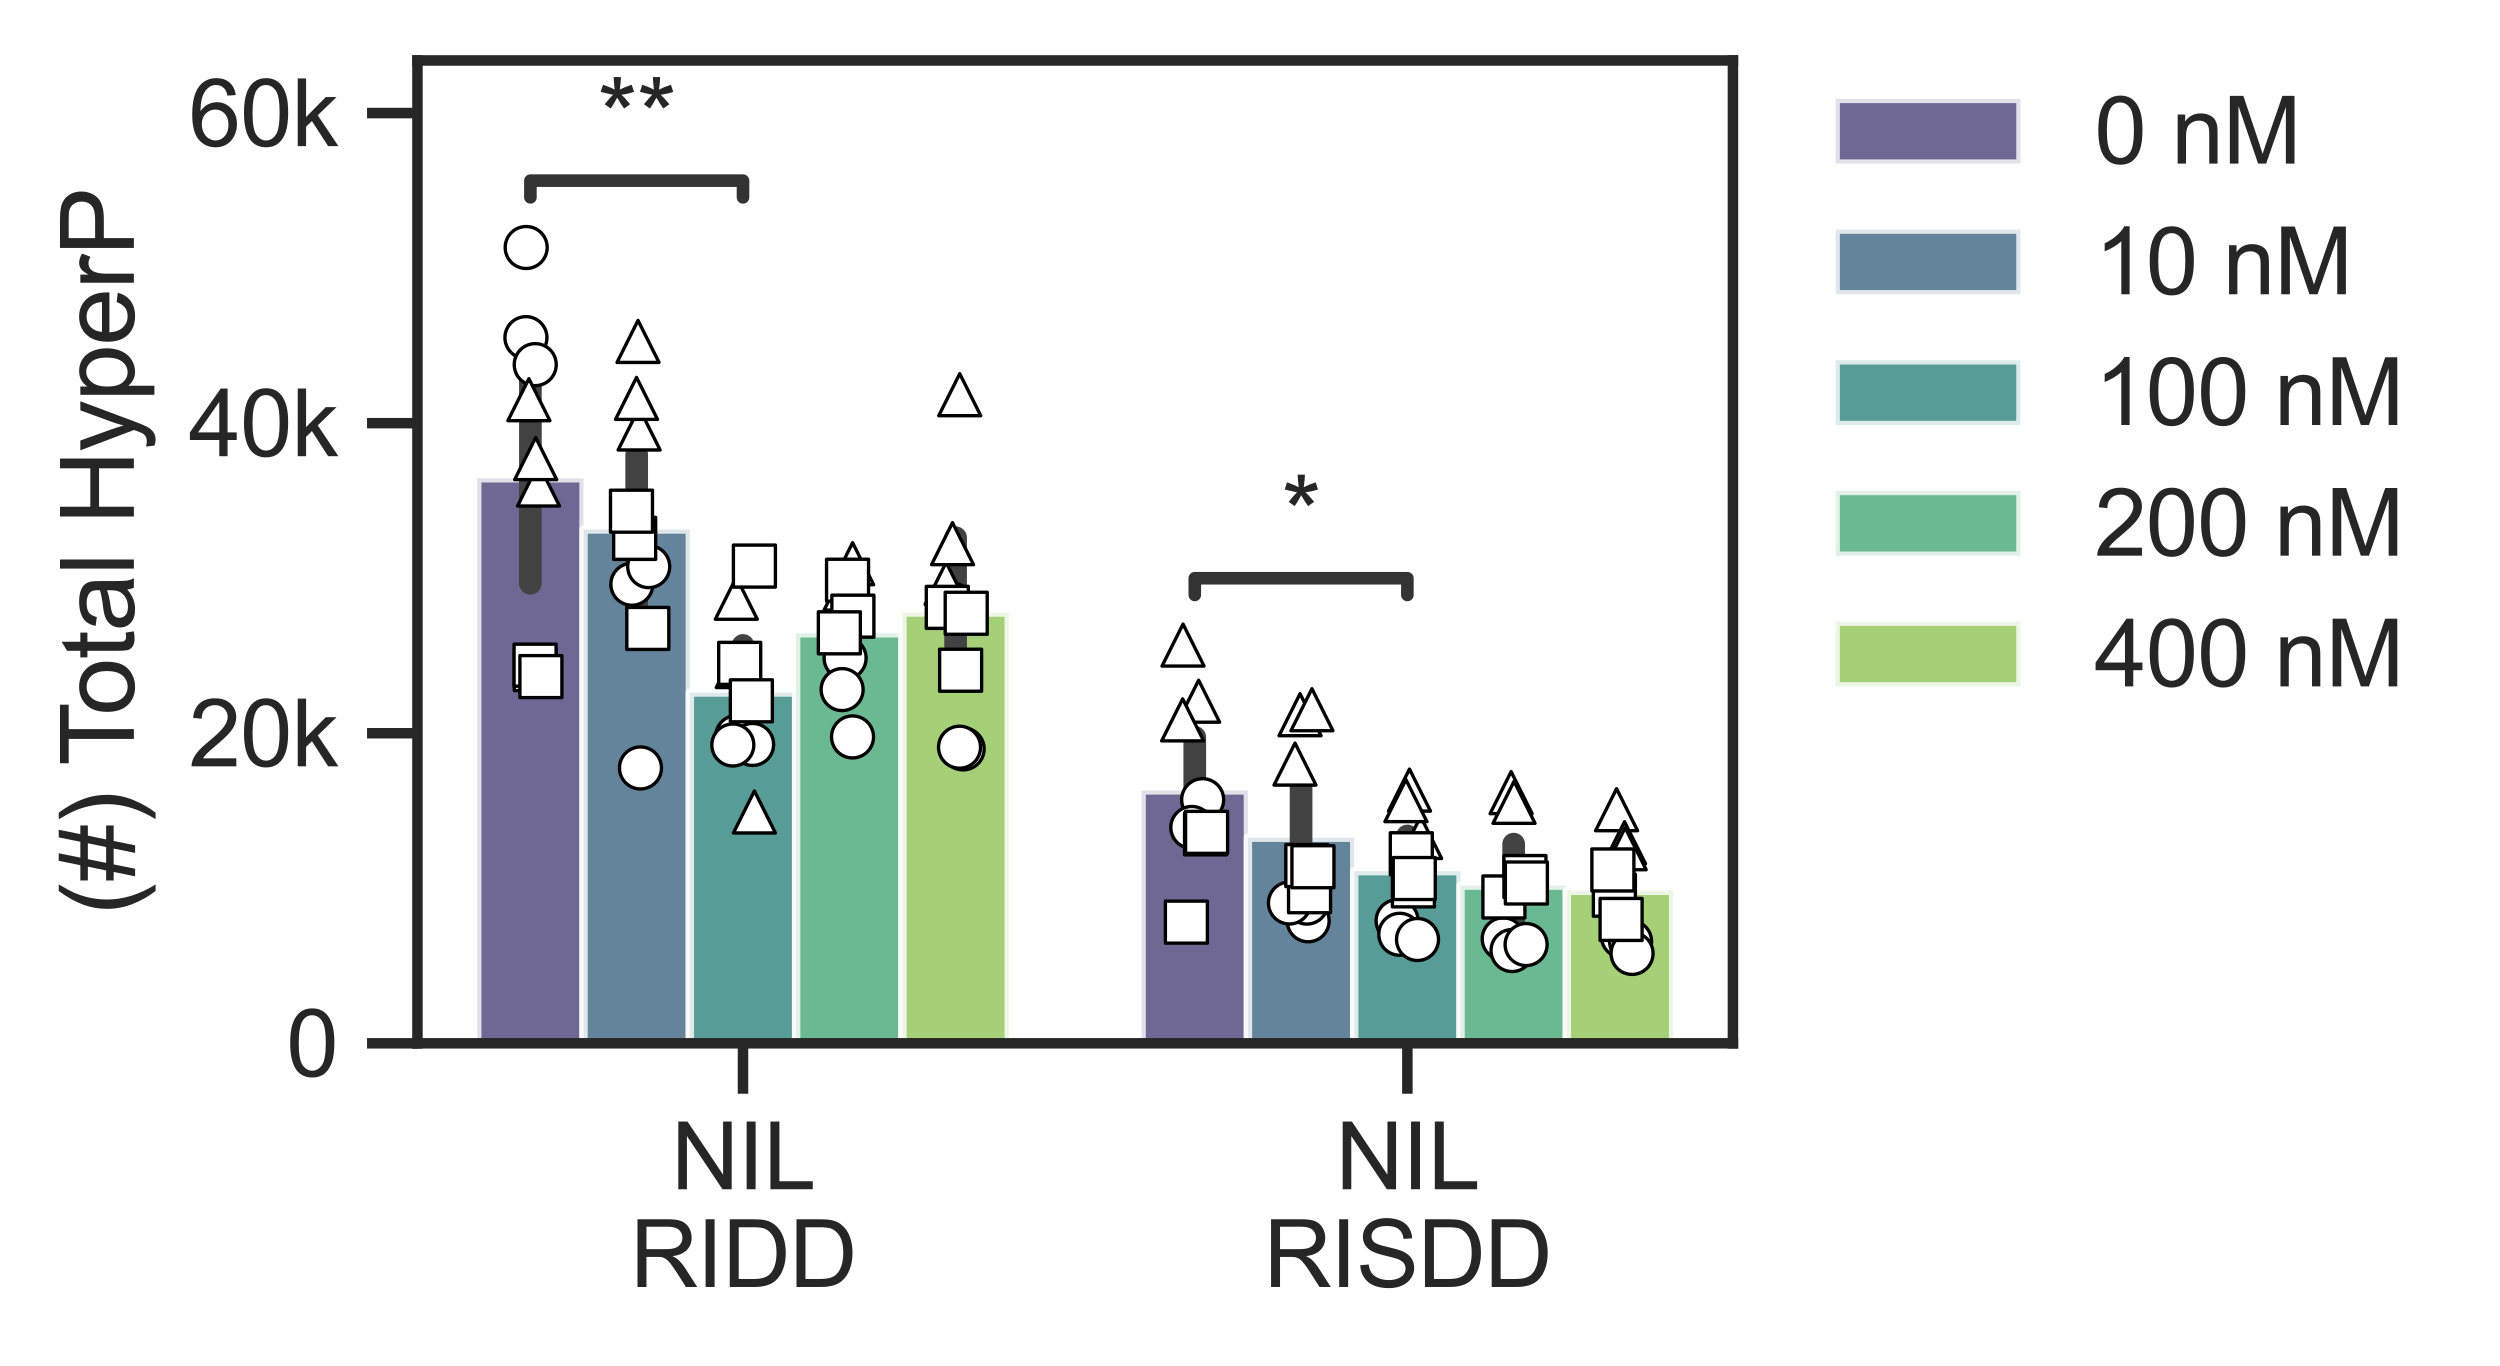 <?xml version="1.0" encoding="utf-8" standalone="no"?>
<!DOCTYPE svg PUBLIC "-//W3C//DTD SVG 1.1//EN"
  "http://www.w3.org/Graphics/SVG/1.1/DTD/svg11.dtd">
<svg xmlns:xlink="http://www.w3.org/1999/xlink" width="297.612pt" height="162.594pt" viewBox="0 0 297.612 162.594" xmlns="http://www.w3.org/2000/svg" version="1.1">
 <defs>
  <style type="text/css">*{stroke-linejoin: round; stroke-linecap: butt}</style>
 </defs>
 <g id="figure_1">
  <g id="patch_1">
   <path d="M 0 162.594 
L 297.612 162.594 
L 297.612 0 
L 0 0 
z
" style="fill: #ffffff"/>
  </g>
  <g id="axes_1">
   <g id="patch_2">
    <path d="M 49.695 124.2 
L 206.295 124.2 
L 206.295 7.2 
L 49.695 7.2 
z
" style="fill: #ffffff"/>
   </g>
   <g id="matplotlib.axis_1">
    <g id="xtick_1">
     <g id="line2d_1">
      <defs>
       <path id="m64d081c88f" d="M 0 0 
L 0 6 
" style="stroke: #262626; stroke-width: 1.25"/>
      </defs>
      <g>
       <use xlink:href="#m64d081c88f" x="88.45" y="124.2" style="fill: #262626; stroke: #262626; stroke-width: 1.25"/>
      </g>
     </g>
     <g id="text_1">
      <!-- NIL -->
      <g style="fill: #262626" transform="translate(79.891 141.574) scale(0.11 -0.11)">
       <defs>
        <path id="ArialMT-4e" d="M 488 0 
L 488 4581 
L 1109 4581 
L 3516 984 
L 3516 4581 
L 4097 4581 
L 4097 0 
L 3475 0 
L 1069 3600 
L 1069 0 
L 488 0 
z
" transform="scale(0.016)"/>
        <path id="ArialMT-49" d="M 597 0 
L 597 4581 
L 1203 4581 
L 1203 0 
L 597 0 
z
" transform="scale(0.016)"/>
        <path id="ArialMT-4c" d="M 469 0 
L 469 4581 
L 1075 4581 
L 1075 541 
L 3331 541 
L 3331 0 
L 469 0 
z
" transform="scale(0.016)"/>
       </defs>
       <use xlink:href="#ArialMT-4e"/>
       <use xlink:href="#ArialMT-49" transform="translate(72.217 0)"/>
       <use xlink:href="#ArialMT-4c" transform="translate(100 0)"/>
      </g>
      <!-- RIDD -->
      <g style="fill: #262626" transform="translate(75.006 153.208) scale(0.11 -0.11)">
       <defs>
        <path id="ArialMT-52" d="M 503 0 
L 503 4581 
L 2534 4581 
Q 3147 4581 3465 4457 
Q 3784 4334 3975 4021 
Q 4166 3709 4166 3331 
Q 4166 2844 3850 2509 
Q 3534 2175 2875 2084 
Q 3116 1969 3241 1856 
Q 3506 1613 3744 1247 
L 4541 0 
L 3778 0 
L 3172 953 
Q 2906 1366 2734 1584 
Q 2563 1803 2427 1890 
Q 2291 1978 2150 2013 
Q 2047 2034 1813 2034 
L 1109 2034 
L 1109 0 
L 503 0 
z
M 1109 2559 
L 2413 2559 
Q 2828 2559 3062 2645 
Q 3297 2731 3419 2920 
Q 3541 3109 3541 3331 
Q 3541 3656 3305 3865 
Q 3069 4075 2559 4075 
L 1109 4075 
L 1109 2559 
z
" transform="scale(0.016)"/>
        <path id="ArialMT-44" d="M 494 0 
L 494 4581 
L 2072 4581 
Q 2606 4581 2888 4516 
Q 3281 4425 3559 4188 
Q 3922 3881 4101 3404 
Q 4281 2928 4281 2316 
Q 4281 1794 4159 1391 
Q 4038 988 3847 723 
Q 3656 459 3429 307 
Q 3203 156 2883 78 
Q 2563 0 2147 0 
L 494 0 
z
M 1100 541 
L 2078 541 
Q 2531 541 2789 625 
Q 3047 709 3200 863 
Q 3416 1078 3536 1442 
Q 3656 1806 3656 2325 
Q 3656 3044 3420 3430 
Q 3184 3816 2847 3947 
Q 2603 4041 2063 4041 
L 1100 4041 
L 1100 541 
z
" transform="scale(0.016)"/>
       </defs>
       <use xlink:href="#ArialMT-52"/>
       <use xlink:href="#ArialMT-49" transform="translate(72.217 0)"/>
       <use xlink:href="#ArialMT-44" transform="translate(100 0)"/>
       <use xlink:href="#ArialMT-44" transform="translate(172.217 0)"/>
      </g>
     </g>
    </g>
    <g id="xtick_2">
     <g id="line2d_2">
      <g>
       <use xlink:href="#m64d081c88f" x="167.541" y="124.2" style="fill: #262626; stroke: #262626; stroke-width: 1.25"/>
      </g>
     </g>
     <g id="text_2">
      <!-- NIL -->
      <g style="fill: #262626" transform="translate(158.982 141.574) scale(0.11 -0.11)">
       <use xlink:href="#ArialMT-4e"/>
       <use xlink:href="#ArialMT-49" transform="translate(72.217 0)"/>
       <use xlink:href="#ArialMT-4c" transform="translate(100 0)"/>
      </g>
      <!-- RISDD -->
      <g style="fill: #262626" transform="translate(150.428 153.208) scale(0.11 -0.11)">
       <defs>
        <path id="ArialMT-53" d="M 288 1472 
L 859 1522 
Q 900 1178 1048 958 
Q 1197 738 1509 602 
Q 1822 466 2213 466 
Q 2559 466 2825 569 
Q 3091 672 3220 851 
Q 3350 1031 3350 1244 
Q 3350 1459 3225 1620 
Q 3100 1781 2813 1891 
Q 2628 1963 1997 2114 
Q 1366 2266 1113 2400 
Q 784 2572 623 2826 
Q 463 3081 463 3397 
Q 463 3744 659 4045 
Q 856 4347 1234 4503 
Q 1613 4659 2075 4659 
Q 2584 4659 2973 4495 
Q 3363 4331 3572 4012 
Q 3781 3694 3797 3291 
L 3216 3247 
Q 3169 3681 2898 3903 
Q 2628 4125 2100 4125 
Q 1550 4125 1298 3923 
Q 1047 3722 1047 3438 
Q 1047 3191 1225 3031 
Q 1400 2872 2139 2705 
Q 2878 2538 3153 2413 
Q 3553 2228 3743 1945 
Q 3934 1663 3934 1294 
Q 3934 928 3725 604 
Q 3516 281 3123 101 
Q 2731 -78 2241 -78 
Q 1619 -78 1198 103 
Q 778 284 539 648 
Q 300 1013 288 1472 
z
" transform="scale(0.016)"/>
       </defs>
       <use xlink:href="#ArialMT-52"/>
       <use xlink:href="#ArialMT-49" transform="translate(72.217 0)"/>
       <use xlink:href="#ArialMT-53" transform="translate(100 0)"/>
       <use xlink:href="#ArialMT-44" transform="translate(166.699 0)"/>
       <use xlink:href="#ArialMT-44" transform="translate(238.916 0)"/>
      </g>
     </g>
    </g>
   </g>
   <g id="matplotlib.axis_2">
    <g id="ytick_1">
     <g id="line2d_3">
      <defs>
       <path id="mb540100b46" d="M 0 0 
L -6 0 
" style="stroke: #262626; stroke-width: 1.25"/>
      </defs>
      <g>
       <use xlink:href="#mb540100b46" x="49.695" y="124.2" style="fill: #262626; stroke: #262626; stroke-width: 1.25"/>
      </g>
     </g>
     <g id="text_3">
      <!-- 0 -->
      <g style="fill: #262626" transform="translate(34.078 128.137) scale(0.11 -0.11)">
       <defs>
        <path id="ArialMT-30" d="M 266 2259 
Q 266 3072 433 3567 
Q 600 4063 929 4331 
Q 1259 4600 1759 4600 
Q 2128 4600 2406 4451 
Q 2684 4303 2865 4023 
Q 3047 3744 3150 3342 
Q 3253 2941 3253 2259 
Q 3253 1453 3087 958 
Q 2922 463 2592 192 
Q 2263 -78 1759 -78 
Q 1097 -78 719 397 
Q 266 969 266 2259 
z
M 844 2259 
Q 844 1131 1108 757 
Q 1372 384 1759 384 
Q 2147 384 2411 759 
Q 2675 1134 2675 2259 
Q 2675 3391 2411 3762 
Q 2147 4134 1753 4134 
Q 1366 4134 1134 3806 
Q 844 3388 844 2259 
z
" transform="scale(0.016)"/>
       </defs>
       <use xlink:href="#ArialMT-30"/>
      </g>
     </g>
    </g>
    <g id="ytick_2">
     <g id="line2d_4">
      <g>
       <use xlink:href="#mb540100b46" x="49.695" y="87.287" style="fill: #262626; stroke: #262626; stroke-width: 1.25"/>
      </g>
     </g>
     <g id="text_4">
      <!-- 20k -->
      <g style="fill: #262626" transform="translate(22.461 91.224) scale(0.11 -0.11)">
       <defs>
        <path id="ArialMT-32" d="M 3222 541 
L 3222 0 
L 194 0 
Q 188 203 259 391 
Q 375 700 629 1000 
Q 884 1300 1366 1694 
Q 2113 2306 2375 2664 
Q 2638 3022 2638 3341 
Q 2638 3675 2398 3904 
Q 2159 4134 1775 4134 
Q 1369 4134 1125 3890 
Q 881 3647 878 3216 
L 300 3275 
Q 359 3922 746 4261 
Q 1134 4600 1788 4600 
Q 2447 4600 2831 4234 
Q 3216 3869 3216 3328 
Q 3216 3053 3103 2787 
Q 2991 2522 2730 2228 
Q 2469 1934 1863 1422 
Q 1356 997 1212 845 
Q 1069 694 975 541 
L 3222 541 
z
" transform="scale(0.016)"/>
        <path id="ArialMT-6b" d="M 425 0 
L 425 4581 
L 988 4581 
L 988 1969 
L 2319 3319 
L 3047 3319 
L 1778 2088 
L 3175 0 
L 2481 0 
L 1384 1697 
L 988 1316 
L 988 0 
L 425 0 
z
" transform="scale(0.016)"/>
       </defs>
       <use xlink:href="#ArialMT-32"/>
       <use xlink:href="#ArialMT-30" transform="translate(55.615 0)"/>
       <use xlink:href="#ArialMT-6b" transform="translate(111.23 0)"/>
      </g>
     </g>
    </g>
    <g id="ytick_3">
     <g id="line2d_5">
      <g>
       <use xlink:href="#mb540100b46" x="49.695" y="50.375" style="fill: #262626; stroke: #262626; stroke-width: 1.25"/>
      </g>
     </g>
     <g id="text_5">
      <!-- 40k -->
      <g style="fill: #262626" transform="translate(22.461 54.312) scale(0.11 -0.11)">
       <defs>
        <path id="ArialMT-34" d="M 2069 0 
L 2069 1097 
L 81 1097 
L 81 1613 
L 2172 4581 
L 2631 4581 
L 2631 1613 
L 3250 1613 
L 3250 1097 
L 2631 1097 
L 2631 0 
L 2069 0 
z
M 2069 1613 
L 2069 3678 
L 634 1613 
L 2069 1613 
z
" transform="scale(0.016)"/>
       </defs>
       <use xlink:href="#ArialMT-34"/>
       <use xlink:href="#ArialMT-30" transform="translate(55.615 0)"/>
       <use xlink:href="#ArialMT-6b" transform="translate(111.23 0)"/>
      </g>
     </g>
    </g>
    <g id="ytick_4">
     <g id="line2d_6">
      <g>
       <use xlink:href="#mb540100b46" x="49.695" y="13.462" style="fill: #262626; stroke: #262626; stroke-width: 1.25"/>
      </g>
     </g>
     <g id="text_6">
      <!-- 60k -->
      <g style="fill: #262626" transform="translate(22.461 17.399) scale(0.11 -0.11)">
       <defs>
        <path id="ArialMT-36" d="M 3184 3459 
L 2625 3416 
Q 2550 3747 2413 3897 
Q 2184 4138 1850 4138 
Q 1581 4138 1378 3988 
Q 1113 3794 959 3422 
Q 806 3050 800 2363 
Q 1003 2672 1297 2822 
Q 1591 2972 1913 2972 
Q 2475 2972 2870 2558 
Q 3266 2144 3266 1488 
Q 3266 1056 3080 686 
Q 2894 316 2569 119 
Q 2244 -78 1831 -78 
Q 1128 -78 684 439 
Q 241 956 241 2144 
Q 241 3472 731 4075 
Q 1159 4600 1884 4600 
Q 2425 4600 2770 4297 
Q 3116 3994 3184 3459 
z
M 888 1484 
Q 888 1194 1011 928 
Q 1134 663 1356 523 
Q 1578 384 1822 384 
Q 2178 384 2434 671 
Q 2691 959 2691 1453 
Q 2691 1928 2437 2201 
Q 2184 2475 1800 2475 
Q 1419 2475 1153 2201 
Q 888 1928 888 1484 
z
" transform="scale(0.016)"/>
       </defs>
       <use xlink:href="#ArialMT-36"/>
       <use xlink:href="#ArialMT-30" transform="translate(55.615 0)"/>
       <use xlink:href="#ArialMT-6b" transform="translate(111.23 0)"/>
      </g>
     </g>
    </g>
    <g id="text_7">
     <!-- (#) Total HyperP -->
     <g style="fill: #262626" transform="translate(15.936 108.938) rotate(-90) scale(0.12 -0.12)">
      <defs>
       <path id="ArialMT-28" d="M 1497 -1347 
Q 1031 -759 709 28 
Q 388 816 388 1659 
Q 388 2403 628 3084 
Q 909 3875 1497 4659 
L 1900 4659 
Q 1522 4009 1400 3731 
Q 1209 3300 1100 2831 
Q 966 2247 966 1656 
Q 966 153 1900 -1347 
L 1497 -1347 
z
" transform="scale(0.016)"/>
       <path id="ArialMT-23" d="M 322 -78 
L 594 1253 
L 66 1253 
L 66 1719 
L 688 1719 
L 919 2853 
L 66 2853 
L 66 3319 
L 1013 3319 
L 1284 4659 
L 1753 4659 
L 1481 3319 
L 2466 3319 
L 2738 4659 
L 3209 4659 
L 2938 3319 
L 3478 3319 
L 3478 2853 
L 2844 2853 
L 2609 1719 
L 3478 1719 
L 3478 1253 
L 2516 1253 
L 2244 -78 
L 1775 -78 
L 2044 1253 
L 1063 1253 
L 791 -78 
L 322 -78 
z
M 1156 1719 
L 2138 1719 
L 2372 2853 
L 1388 2853 
L 1156 1719 
z
" transform="scale(0.016)"/>
       <path id="ArialMT-29" d="M 791 -1347 
L 388 -1347 
Q 1322 153 1322 1656 
Q 1322 2244 1188 2822 
Q 1081 3291 891 3722 
Q 769 4003 388 4659 
L 791 4659 
Q 1378 3875 1659 3084 
Q 1900 2403 1900 1659 
Q 1900 816 1576 28 
Q 1253 -759 791 -1347 
z
" transform="scale(0.016)"/>
       <path id="ArialMT-20" transform="scale(0.016)"/>
       <path id="ArialMT-54" d="M 1659 0 
L 1659 4041 
L 150 4041 
L 150 4581 
L 3781 4581 
L 3781 4041 
L 2266 4041 
L 2266 0 
L 1659 0 
z
" transform="scale(0.016)"/>
       <path id="ArialMT-6f" d="M 213 1659 
Q 213 2581 725 3025 
Q 1153 3394 1769 3394 
Q 2453 3394 2887 2945 
Q 3322 2497 3322 1706 
Q 3322 1066 3130 698 
Q 2938 331 2570 128 
Q 2203 -75 1769 -75 
Q 1072 -75 642 372 
Q 213 819 213 1659 
z
M 791 1659 
Q 791 1022 1069 705 
Q 1347 388 1769 388 
Q 2188 388 2466 706 
Q 2744 1025 2744 1678 
Q 2744 2294 2464 2611 
Q 2184 2928 1769 2928 
Q 1347 2928 1069 2612 
Q 791 2297 791 1659 
z
" transform="scale(0.016)"/>
       <path id="ArialMT-74" d="M 1650 503 
L 1731 6 
Q 1494 -44 1306 -44 
Q 1000 -44 831 53 
Q 663 150 594 308 
Q 525 466 525 972 
L 525 2881 
L 113 2881 
L 113 3319 
L 525 3319 
L 525 4141 
L 1084 4478 
L 1084 3319 
L 1650 3319 
L 1650 2881 
L 1084 2881 
L 1084 941 
Q 1084 700 1114 631 
Q 1144 563 1211 522 
Q 1278 481 1403 481 
Q 1497 481 1650 503 
z
" transform="scale(0.016)"/>
       <path id="ArialMT-61" d="M 2588 409 
Q 2275 144 1986 34 
Q 1697 -75 1366 -75 
Q 819 -75 525 192 
Q 231 459 231 875 
Q 231 1119 342 1320 
Q 453 1522 633 1644 
Q 813 1766 1038 1828 
Q 1203 1872 1538 1913 
Q 2219 1994 2541 2106 
Q 2544 2222 2544 2253 
Q 2544 2597 2384 2738 
Q 2169 2928 1744 2928 
Q 1347 2928 1158 2789 
Q 969 2650 878 2297 
L 328 2372 
Q 403 2725 575 2942 
Q 747 3159 1072 3276 
Q 1397 3394 1825 3394 
Q 2250 3394 2515 3294 
Q 2781 3194 2906 3042 
Q 3031 2891 3081 2659 
Q 3109 2516 3109 2141 
L 3109 1391 
Q 3109 606 3145 398 
Q 3181 191 3288 0 
L 2700 0 
Q 2613 175 2588 409 
z
M 2541 1666 
Q 2234 1541 1622 1453 
Q 1275 1403 1131 1340 
Q 988 1278 909 1158 
Q 831 1038 831 891 
Q 831 666 1001 516 
Q 1172 366 1500 366 
Q 1825 366 2078 508 
Q 2331 650 2450 897 
Q 2541 1088 2541 1459 
L 2541 1666 
z
" transform="scale(0.016)"/>
       <path id="ArialMT-6c" d="M 409 0 
L 409 4581 
L 972 4581 
L 972 0 
L 409 0 
z
" transform="scale(0.016)"/>
       <path id="ArialMT-48" d="M 513 0 
L 513 4581 
L 1119 4581 
L 1119 2700 
L 3500 2700 
L 3500 4581 
L 4106 4581 
L 4106 0 
L 3500 0 
L 3500 2159 
L 1119 2159 
L 1119 0 
L 513 0 
z
" transform="scale(0.016)"/>
       <path id="ArialMT-79" d="M 397 -1278 
L 334 -750 
Q 519 -800 656 -800 
Q 844 -800 956 -737 
Q 1069 -675 1141 -563 
Q 1194 -478 1313 -144 
Q 1328 -97 1363 -6 
L 103 3319 
L 709 3319 
L 1400 1397 
Q 1534 1031 1641 628 
Q 1738 1016 1872 1384 
L 2581 3319 
L 3144 3319 
L 1881 -56 
Q 1678 -603 1566 -809 
Q 1416 -1088 1222 -1217 
Q 1028 -1347 759 -1347 
Q 597 -1347 397 -1278 
z
" transform="scale(0.016)"/>
       <path id="ArialMT-70" d="M 422 -1272 
L 422 3319 
L 934 3319 
L 934 2888 
Q 1116 3141 1344 3267 
Q 1572 3394 1897 3394 
Q 2322 3394 2647 3175 
Q 2972 2956 3137 2557 
Q 3303 2159 3303 1684 
Q 3303 1175 3120 767 
Q 2938 359 2589 142 
Q 2241 -75 1856 -75 
Q 1575 -75 1351 44 
Q 1128 163 984 344 
L 984 -1272 
L 422 -1272 
z
M 931 1641 
Q 931 1000 1190 694 
Q 1450 388 1819 388 
Q 2194 388 2461 705 
Q 2728 1022 2728 1688 
Q 2728 2322 2467 2637 
Q 2206 2953 1844 2953 
Q 1484 2953 1207 2617 
Q 931 2281 931 1641 
z
" transform="scale(0.016)"/>
       <path id="ArialMT-65" d="M 2694 1069 
L 3275 997 
Q 3138 488 2766 206 
Q 2394 -75 1816 -75 
Q 1088 -75 661 373 
Q 234 822 234 1631 
Q 234 2469 665 2931 
Q 1097 3394 1784 3394 
Q 2450 3394 2872 2941 
Q 3294 2488 3294 1666 
Q 3294 1616 3291 1516 
L 816 1516 
Q 847 969 1125 678 
Q 1403 388 1819 388 
Q 2128 388 2347 550 
Q 2566 713 2694 1069 
z
M 847 1978 
L 2700 1978 
Q 2663 2397 2488 2606 
Q 2219 2931 1791 2931 
Q 1403 2931 1139 2672 
Q 875 2413 847 1978 
z
" transform="scale(0.016)"/>
       <path id="ArialMT-72" d="M 416 0 
L 416 3319 
L 922 3319 
L 922 2816 
Q 1116 3169 1280 3281 
Q 1444 3394 1641 3394 
Q 1925 3394 2219 3213 
L 2025 2691 
Q 1819 2813 1613 2813 
Q 1428 2813 1281 2702 
Q 1134 2591 1072 2394 
Q 978 2094 978 1738 
L 978 0 
L 416 0 
z
" transform="scale(0.016)"/>
       <path id="ArialMT-50" d="M 494 0 
L 494 4581 
L 2222 4581 
Q 2678 4581 2919 4538 
Q 3256 4481 3484 4323 
Q 3713 4166 3852 3881 
Q 3991 3597 3991 3256 
Q 3991 2672 3619 2267 
Q 3247 1863 2275 1863 
L 1100 1863 
L 1100 0 
L 494 0 
z
M 1100 2403 
L 2284 2403 
Q 2872 2403 3119 2622 
Q 3366 2841 3366 3238 
Q 3366 3525 3220 3729 
Q 3075 3934 2838 4000 
Q 2684 4041 2272 4041 
L 1100 4041 
L 1100 2403 
z
" transform="scale(0.016)"/>
      </defs>
      <use xlink:href="#ArialMT-28"/>
      <use xlink:href="#ArialMT-23" transform="translate(33.301 0)"/>
      <use xlink:href="#ArialMT-29" transform="translate(88.916 0)"/>
      <use xlink:href="#ArialMT-20" transform="translate(122.217 0)"/>
      <use xlink:href="#ArialMT-54" transform="translate(148.25 0)"/>
      <use xlink:href="#ArialMT-6f" transform="translate(198.209 0)"/>
      <use xlink:href="#ArialMT-74" transform="translate(253.824 0)"/>
      <use xlink:href="#ArialMT-61" transform="translate(281.607 0)"/>
      <use xlink:href="#ArialMT-6c" transform="translate(337.223 0)"/>
      <use xlink:href="#ArialMT-20" transform="translate(359.439 0)"/>
      <use xlink:href="#ArialMT-48" transform="translate(387.223 0)"/>
      <use xlink:href="#ArialMT-79" transform="translate(459.439 0)"/>
      <use xlink:href="#ArialMT-70" transform="translate(509.439 0)"/>
      <use xlink:href="#ArialMT-65" transform="translate(565.055 0)"/>
      <use xlink:href="#ArialMT-72" transform="translate(620.67 0)"/>
      <use xlink:href="#ArialMT-50" transform="translate(653.971 0)"/>
     </g>
    </g>
   </g>
   <g id="patch_3">
    <path d="M 56.813 124.2 
L 69.468 124.2 
L 69.468 56.936 
L 56.813 56.936 
z
" clip-path="url(#p3b326a12b8)" style="fill: #4b4279; opacity: 0.8; stroke: #ffffff; stroke-linejoin: miter"/>
   </g>
   <g id="patch_4">
    <path d="M 135.904 124.2 
L 148.559 124.2 
L 148.559 94.095 
L 135.904 94.095 
z
" clip-path="url(#p3b326a12b8)" style="fill: #4b4279; opacity: 0.8; stroke: #ffffff; stroke-linejoin: miter"/>
   </g>
   <g id="patch_5">
    <path d="M 69.468 124.2 
L 82.123 124.2 
L 82.123 63.036 
L 69.468 63.036 
z
" clip-path="url(#p3b326a12b8)" style="fill: #3c6682; opacity: 0.8; stroke: #ffffff; stroke-linejoin: miter"/>
   </g>
   <g id="patch_6">
    <path d="M 148.559 124.2 
L 161.213 124.2 
L 161.213 99.725 
L 148.559 99.725 
z
" clip-path="url(#p3b326a12b8)" style="fill: #3c6682; opacity: 0.8; stroke: #ffffff; stroke-linejoin: miter"/>
   </g>
   <g id="patch_7">
    <path d="M 82.123 124.2 
L 94.777 124.2 
L 94.777 82.444 
L 82.123 82.444 
z
" clip-path="url(#p3b326a12b8)" style="fill: #2f837f; opacity: 0.8; stroke: #ffffff; stroke-linejoin: miter"/>
   </g>
   <g id="patch_8">
    <path d="M 161.213 124.2 
L 173.868 124.2 
L 173.868 103.714 
L 161.213 103.714 
z
" clip-path="url(#p3b326a12b8)" style="fill: #2f837f; opacity: 0.8; stroke: #ffffff; stroke-linejoin: miter"/>
   </g>
   <g id="patch_9">
    <path d="M 94.777 124.2 
L 107.432 124.2 
L 107.432 75.394 
L 94.777 75.394 
z
" clip-path="url(#p3b326a12b8)" style="fill: #45a778; opacity: 0.8; stroke: #ffffff; stroke-linejoin: miter"/>
   </g>
   <g id="patch_10">
    <path d="M 173.868 124.2 
L 186.523 124.2 
L 186.523 105.435 
L 173.868 105.435 
z
" clip-path="url(#p3b326a12b8)" style="fill: #45a778; opacity: 0.8; stroke: #ffffff; stroke-linejoin: miter"/>
   </g>
   <g id="patch_11">
    <path d="M 107.432 124.2 
L 120.086 124.2 
L 120.086 72.916 
L 107.432 72.916 
z
" clip-path="url(#p3b326a12b8)" style="fill: #8fc456; opacity: 0.8; stroke: #ffffff; stroke-linejoin: miter"/>
   </g>
   <g id="patch_12">
    <path d="M 186.523 124.2 
L 199.177 124.2 
L 199.177 106.046 
L 186.523 106.046 
z
" clip-path="url(#p3b326a12b8)" style="fill: #8fc456; opacity: 0.8; stroke: #ffffff; stroke-linejoin: miter"/>
   </g>
   <g id="line2d_7">
    <path d="M 63.141 69.439 
L 63.141 45.348 
" clip-path="url(#p3b326a12b8)" style="fill: none; stroke: #424242; stroke-width: 2.7; stroke-linecap: round"/>
   </g>
   <g id="line2d_8">
    <path d="M 142.232 100.18 
L 142.232 87.768 
" clip-path="url(#p3b326a12b8)" style="fill: none; stroke: #424242; stroke-width: 2.7; stroke-linecap: round"/>
   </g>
   <g id="line2d_9">
    <path d="M 75.795 73.186 
L 75.795 54.137 
" clip-path="url(#p3b326a12b8)" style="fill: none; stroke: #424242; stroke-width: 2.7; stroke-linecap: round"/>
   </g>
   <g id="line2d_10">
    <path d="M 154.886 105.574 
L 154.886 92.944 
" clip-path="url(#p3b326a12b8)" style="fill: none; stroke: #424242; stroke-width: 2.7; stroke-linecap: round"/>
   </g>
   <g id="line2d_11">
    <path d="M 88.45 88.188 
L 88.45 76.837 
" clip-path="url(#p3b326a12b8)" style="fill: none; stroke: #424242; stroke-width: 2.7; stroke-linecap: round"/>
   </g>
   <g id="line2d_12">
    <path d="M 167.541 107.231 
L 167.541 99.515 
" clip-path="url(#p3b326a12b8)" style="fill: none; stroke: #424242; stroke-width: 2.7; stroke-linecap: round"/>
   </g>
   <g id="line2d_13">
    <path d="M 101.104 80.085 
L 101.104 71.072 
" clip-path="url(#p3b326a12b8)" style="fill: none; stroke: #424242; stroke-width: 2.7; stroke-linecap: round"/>
   </g>
   <g id="line2d_14">
    <path d="M 180.195 109.857 
L 180.195 100.489 
" clip-path="url(#p3b326a12b8)" style="fill: none; stroke: #424242; stroke-width: 2.7; stroke-linecap: round"/>
   </g>
   <g id="line2d_15">
    <path d="M 113.759 80.477 
L 113.759 64.013 
" clip-path="url(#p3b326a12b8)" style="fill: none; stroke: #424242; stroke-width: 2.7; stroke-linecap: round"/>
   </g>
   <g id="line2d_16">
    <path d="M 192.85 109.721 
L 192.85 102.365 
" clip-path="url(#p3b326a12b8)" style="fill: none; stroke: #424242; stroke-width: 2.7; stroke-linecap: round"/>
   </g>
   <g id="line2d_17">
    <path d="M 63.141 23.495 
L 63.141 21.506 
L 88.45 21.506 
L 88.45 23.495 
" clip-path="url(#p3b326a12b8)" style="fill: none; stroke: #333333; stroke-width: 1.5; stroke-linecap: round"/>
   </g>
   <g id="line2d_18">
    <path d="M 142.232 70.825 
L 142.232 68.835 
L 167.541 68.835 
L 167.541 70.825 
" clip-path="url(#p3b326a12b8)" style="fill: none; stroke: #333333; stroke-width: 1.5; stroke-linecap: round"/>
   </g>
   <g id="patch_13">
    <path d="M 49.695 124.2 
L 49.695 7.2 
" style="fill: none; stroke: #262626; stroke-width: 1.25; stroke-linejoin: miter; stroke-linecap: square"/>
   </g>
   <g id="patch_14">
    <path d="M 206.295 124.2 
L 206.295 7.2 
" style="fill: none; stroke: #262626; stroke-width: 1.25; stroke-linejoin: miter; stroke-linecap: square"/>
   </g>
   <g id="patch_15">
    <path d="M 49.695 124.2 
L 206.295 124.2 
" style="fill: none; stroke: #262626; stroke-width: 1.25; stroke-linejoin: miter; stroke-linecap: square"/>
   </g>
   <g id="patch_16">
    <path d="M 49.695 7.2 
L 206.295 7.2 
" style="fill: none; stroke: #262626; stroke-width: 1.25; stroke-linejoin: miter; stroke-linecap: square"/>
   </g>
   <g id="PathCollection_1">
    <defs>
     <path id="C0_0_eb0cba19df" d="M 0 2.5 
C 0.663 2.5 1.299 2.237 1.768 1.768 
C 2.237 1.299 2.5 0.663 2.5 -0 
C 2.5 -0.663 2.237 -1.299 1.768 -1.768 
C 1.299 -2.237 0.663 -2.5 0 -2.5 
C -0.663 -2.5 -1.299 -2.237 -1.768 -1.768 
C -2.237 -1.299 -2.5 -0.663 -2.5 0 
C -2.5 0.663 -2.237 1.299 -1.768 1.768 
C -1.299 2.237 -0.663 2.5 0 2.5 
z
"/>
    </defs>
    <g clip-path="url(#p3b326a12b8)">
     <use xlink:href="#C0_0_eb0cba19df" x="62.64" y="29.464" style="fill: #ffffff; stroke: #000000; stroke-width: 0.4"/>
    </g>
    <g clip-path="url(#p3b326a12b8)">
     <use xlink:href="#C0_0_eb0cba19df" x="62.61" y="40.193" style="fill: #ffffff; stroke: #000000; stroke-width: 0.4"/>
    </g>
    <g clip-path="url(#p3b326a12b8)">
     <use xlink:href="#C0_0_eb0cba19df" x="63.718" y="43.408" style="fill: #ffffff; stroke: #000000; stroke-width: 0.4"/>
    </g>
   </g>
   <g id="PathCollection_2">
    <defs>
     <path id="C1_0_9437d958b0" d="M 0 2.5 
C 0.663 2.5 1.299 2.237 1.768 1.768 
C 2.237 1.299 2.5 0.663 2.5 -0 
C 2.5 -0.663 2.237 -1.299 1.768 -1.768 
C 1.299 -2.237 0.663 -2.5 0 -2.5 
C -0.663 -2.5 -1.299 -2.237 -1.768 -1.768 
C -2.237 -1.299 -2.5 -0.663 -2.5 0 
C -2.5 0.663 -2.237 1.299 -1.768 1.768 
C -1.299 2.237 -0.663 2.5 0 2.5 
z
"/>
    </defs>
    <g clip-path="url(#p3b326a12b8)">
     <use xlink:href="#C1_0_9437d958b0" x="76.246" y="91.42" style="fill: #ffffff; stroke: #000000; stroke-width: 0.4"/>
    </g>
    <g clip-path="url(#p3b326a12b8)">
     <use xlink:href="#C1_0_9437d958b0" x="75.22" y="69.553" style="fill: #ffffff; stroke: #000000; stroke-width: 0.4"/>
    </g>
    <g clip-path="url(#p3b326a12b8)">
     <use xlink:href="#C1_0_9437d958b0" x="77.228" y="67.456" style="fill: #ffffff; stroke: #000000; stroke-width: 0.4"/>
    </g>
   </g>
   <g id="PathCollection_3">
    <defs>
     <path id="C2_0_b84630e958" d="M 0 2.5 
C 0.663 2.5 1.299 2.237 1.768 1.768 
C 2.237 1.299 2.5 0.663 2.5 -0 
C 2.5 -0.663 2.237 -1.299 1.768 -1.768 
C 1.299 -2.237 0.663 -2.5 0 -2.5 
C -0.663 -2.5 -1.299 -2.237 -1.768 -1.768 
C -2.237 -1.299 -2.5 -0.663 -2.5 0 
C -2.5 0.663 -2.237 1.299 -1.768 1.768 
C -1.299 2.237 -0.663 2.5 0 2.5 
z
"/>
    </defs>
    <g clip-path="url(#p3b326a12b8)">
     <use xlink:href="#C2_0_b84630e958" x="87.698" y="87.673" style="fill: #ffffff; stroke: #000000; stroke-width: 0.4"/>
    </g>
    <g clip-path="url(#p3b326a12b8)">
     <use xlink:href="#C2_0_b84630e958" x="89.594" y="88.622" style="fill: #ffffff; stroke: #000000; stroke-width: 0.4"/>
    </g>
    <g clip-path="url(#p3b326a12b8)">
     <use xlink:href="#C2_0_b84630e958" x="87.238" y="88.688" style="fill: #ffffff; stroke: #000000; stroke-width: 0.4"/>
    </g>
   </g>
   <g id="PathCollection_4">
    <defs>
     <path id="C3_0_019b81f299" d="M 0 2.5 
C 0.663 2.5 1.299 2.237 1.768 1.768 
C 2.237 1.299 2.5 0.663 2.5 -0 
C 2.5 -0.663 2.237 -1.299 1.768 -1.768 
C 1.299 -2.237 0.663 -2.5 0 -2.5 
C -0.663 -2.5 -1.299 -2.237 -1.768 -1.768 
C -2.237 -1.299 -2.5 -0.663 -2.5 0 
C -2.5 0.663 -2.237 1.299 -1.768 1.768 
C -1.299 2.237 -0.663 2.5 0 2.5 
z
"/>
    </defs>
    <g clip-path="url(#p3b326a12b8)">
     <use xlink:href="#C3_0_019b81f299" x="100.604" y="78.345" style="fill: #ffffff; stroke: #000000; stroke-width: 0.4"/>
    </g>
    <g clip-path="url(#p3b326a12b8)">
     <use xlink:href="#C3_0_019b81f299" x="100.25" y="82.094" style="fill: #ffffff; stroke: #000000; stroke-width: 0.4"/>
    </g>
    <g clip-path="url(#p3b326a12b8)">
     <use xlink:href="#C3_0_019b81f299" x="101.489" y="87.727" style="fill: #ffffff; stroke: #000000; stroke-width: 0.4"/>
    </g>
   </g>
   <g id="PathCollection_5">
    <defs>
     <path id="C4_0_8b4bbb3916" d="M 0 2.5 
C 0.663 2.5 1.299 2.237 1.768 1.768 
C 2.237 1.299 2.5 0.663 2.5 -0 
C 2.5 -0.663 2.237 -1.299 1.768 -1.768 
C 1.299 -2.237 0.663 -2.5 0 -2.5 
C -0.663 -2.5 -1.299 -2.237 -1.768 -1.768 
C -2.237 -1.299 -2.5 -0.663 -2.5 0 
C -2.5 0.663 -2.237 1.299 -1.768 1.768 
C -1.299 2.237 -0.663 2.5 0 2.5 
z
"/>
    </defs>
    <g clip-path="url(#p3b326a12b8)">
     <use xlink:href="#C4_0_8b4bbb3916" x="113.254" y="71.878" style="fill: #ffffff; stroke: #000000; stroke-width: 0.4"/>
    </g>
    <g clip-path="url(#p3b326a12b8)">
     <use xlink:href="#C4_0_8b4bbb3916" x="114.658" y="89.153" style="fill: #ffffff; stroke: #000000; stroke-width: 0.4"/>
    </g>
    <g clip-path="url(#p3b326a12b8)">
     <use xlink:href="#C4_0_8b4bbb3916" x="114.227" y="88.952" style="fill: #ffffff; stroke: #000000; stroke-width: 0.4"/>
    </g>
   </g>
   <g id="PathCollection_6">
    <defs>
     <path id="C5_0_b611e873c4" d="M 0 2.5 
C 0.663 2.5 1.299 2.237 1.768 1.768 
C 2.237 1.299 2.5 0.663 2.5 -0 
C 2.5 -0.663 2.237 -1.299 1.768 -1.768 
C 1.299 -2.237 0.663 -2.5 0 -2.5 
C -0.663 -2.5 -1.299 -2.237 -1.768 -1.768 
C -2.237 -1.299 -2.5 -0.663 -2.5 0 
C -2.5 0.663 -2.237 1.299 -1.768 1.768 
C -1.299 2.237 -0.663 2.5 0 2.5 
z
"/>
    </defs>
    <g clip-path="url(#p3b326a12b8)">
     <use xlink:href="#C5_0_b611e873c4" x="143.169" y="95.2" style="fill: #ffffff; stroke: #000000; stroke-width: 0.4"/>
    </g>
    <g clip-path="url(#p3b326a12b8)">
     <use xlink:href="#C5_0_b611e873c4" x="143.087" y="99.05" style="fill: #ffffff; stroke: #000000; stroke-width: 0.4"/>
    </g>
    <g clip-path="url(#p3b326a12b8)">
     <use xlink:href="#C5_0_b611e873c4" x="141.879" y="98.505" style="fill: #ffffff; stroke: #000000; stroke-width: 0.4"/>
    </g>
   </g>
   <g id="PathCollection_7">
    <defs>
     <path id="C6_0_448fd15bd1" d="M 0 2.5 
C 0.663 2.5 1.299 2.237 1.768 1.768 
C 2.237 1.299 2.5 0.663 2.5 -0 
C 2.5 -0.663 2.237 -1.299 1.768 -1.768 
C 1.299 -2.237 0.663 -2.5 0 -2.5 
C -0.663 -2.5 -1.299 -2.237 -1.768 -1.768 
C -2.237 -1.299 -2.5 -0.663 -2.5 0 
C -2.5 0.663 -2.237 1.299 -1.768 1.768 
C -1.299 2.237 -0.663 2.5 0 2.5 
z
"/>
    </defs>
    <g clip-path="url(#p3b326a12b8)">
     <use xlink:href="#C6_0_448fd15bd1" x="155.726" y="109.614" style="fill: #ffffff; stroke: #000000; stroke-width: 0.4"/>
    </g>
    <g clip-path="url(#p3b326a12b8)">
     <use xlink:href="#C6_0_448fd15bd1" x="155.574" y="107.508" style="fill: #ffffff; stroke: #000000; stroke-width: 0.4"/>
    </g>
    <g clip-path="url(#p3b326a12b8)">
     <use xlink:href="#C6_0_448fd15bd1" x="153.502" y="107.497" style="fill: #ffffff; stroke: #000000; stroke-width: 0.4"/>
    </g>
   </g>
   <g id="PathCollection_8">
    <defs>
     <path id="C7_0_a55515dcb6" d="M 0 2.5 
C 0.663 2.5 1.299 2.237 1.768 1.768 
C 2.237 1.299 2.5 0.663 2.5 -0 
C 2.5 -0.663 2.237 -1.299 1.768 -1.768 
C 1.299 -2.237 0.663 -2.5 0 -2.5 
C -0.663 -2.5 -1.299 -2.237 -1.768 -1.768 
C -2.237 -1.299 -2.5 -0.663 -2.5 0 
C -2.5 0.663 -2.237 1.299 -1.768 1.768 
C -1.299 2.237 -0.663 2.5 0 2.5 
z
"/>
    </defs>
    <g clip-path="url(#p3b326a12b8)">
     <use xlink:href="#C7_0_a55515dcb6" x="166.318" y="109.61" style="fill: #ffffff; stroke: #000000; stroke-width: 0.4"/>
    </g>
    <g clip-path="url(#p3b326a12b8)">
     <use xlink:href="#C7_0_a55515dcb6" x="166.638" y="111.223" style="fill: #ffffff; stroke: #000000; stroke-width: 0.4"/>
    </g>
    <g clip-path="url(#p3b326a12b8)">
     <use xlink:href="#C7_0_a55515dcb6" x="168.748" y="111.844" style="fill: #ffffff; stroke: #000000; stroke-width: 0.4"/>
    </g>
   </g>
   <g id="PathCollection_9">
    <defs>
     <path id="C8_0_b834e2fb82" d="M 0 2.5 
C 0.663 2.5 1.299 2.237 1.768 1.768 
C 2.237 1.299 2.5 0.663 2.5 -0 
C 2.5 -0.663 2.237 -1.299 1.768 -1.768 
C 1.299 -2.237 0.663 -2.5 0 -2.5 
C -0.663 -2.5 -1.299 -2.237 -1.768 -1.768 
C -2.237 -1.299 -2.5 -0.663 -2.5 0 
C -2.5 0.663 -2.237 1.299 -1.768 1.768 
C -1.299 2.237 -0.663 2.5 0 2.5 
z
"/>
    </defs>
    <g clip-path="url(#p3b326a12b8)">
     <use xlink:href="#C8_0_b834e2fb82" x="178.948" y="111.764" style="fill: #ffffff; stroke: #000000; stroke-width: 0.4"/>
    </g>
    <g clip-path="url(#p3b326a12b8)">
     <use xlink:href="#C8_0_b834e2fb82" x="180.002" y="113.156" style="fill: #ffffff; stroke: #000000; stroke-width: 0.4"/>
    </g>
    <g clip-path="url(#p3b326a12b8)">
     <use xlink:href="#C8_0_b834e2fb82" x="181.676" y="112.445" style="fill: #ffffff; stroke: #000000; stroke-width: 0.4"/>
    </g>
   </g>
   <g id="PathCollection_10">
    <defs>
     <path id="C9_0_3d3200ef22" d="M 0 2.5 
C 0.663 2.5 1.299 2.237 1.768 1.768 
C 2.237 1.299 2.5 0.663 2.5 -0 
C 2.5 -0.663 2.237 -1.299 1.768 -1.768 
C 1.299 -2.237 0.663 -2.5 0 -2.5 
C -0.663 -2.5 -1.299 -2.237 -1.768 -1.768 
C -2.237 -1.299 -2.5 -0.663 -2.5 0 
C -2.5 0.663 -2.237 1.299 -1.768 1.768 
C -1.299 2.237 -0.663 2.5 0 2.5 
z
"/>
    </defs>
    <g clip-path="url(#p3b326a12b8)">
     <use xlink:href="#C9_0_3d3200ef22" x="193.141" y="111.489" style="fill: #ffffff; stroke: #000000; stroke-width: 0.4"/>
    </g>
    <g clip-path="url(#p3b326a12b8)">
     <use xlink:href="#C9_0_3d3200ef22" x="194.114" y="112.08" style="fill: #ffffff; stroke: #000000; stroke-width: 0.4"/>
    </g>
    <g clip-path="url(#p3b326a12b8)">
     <use xlink:href="#C9_0_3d3200ef22" x="194.288" y="113.501" style="fill: #ffffff; stroke: #000000; stroke-width: 0.4"/>
    </g>
   </g>
   <g id="PathCollection_11">
    <path d="M 64.107 55.239 
L 61.607 60.239 
L 66.607 60.239 
z
" clip-path="url(#p3b326a12b8)" style="fill: #ffffff; stroke: #000000; stroke-width: 0.4"/>
    <path d="M 63.77 52.092 
L 61.27 57.092 
L 66.27 57.092 
z
" clip-path="url(#p3b326a12b8)" style="fill: #ffffff; stroke: #000000; stroke-width: 0.4"/>
    <path d="M 62.962 45.081 
L 60.462 50.081 
L 65.462 50.081 
z
" clip-path="url(#p3b326a12b8)" style="fill: #ffffff; stroke: #000000; stroke-width: 0.4"/>
   </g>
   <g id="PathCollection_12">
    <path d="M 76.083 48.567 
L 73.583 53.567 
L 78.583 53.567 
z
" clip-path="url(#p3b326a12b8)" style="fill: #ffffff; stroke: #000000; stroke-width: 0.4"/>
    <path d="M 75.953 38.147 
L 73.453 43.147 
L 78.453 43.147 
z
" clip-path="url(#p3b326a12b8)" style="fill: #ffffff; stroke: #000000; stroke-width: 0.4"/>
    <path d="M 75.774 44.929 
L 73.274 49.929 
L 78.274 49.929 
z
" clip-path="url(#p3b326a12b8)" style="fill: #ffffff; stroke: #000000; stroke-width: 0.4"/>
   </g>
   <g id="PathCollection_13">
    <path d="M 87.654 68.719 
L 85.154 73.719 
L 90.154 73.719 
z
" clip-path="url(#p3b326a12b8)" style="fill: #ffffff; stroke: #000000; stroke-width: 0.4"/>
    <path d="M 87.768 76.853 
L 85.268 81.853 
L 90.268 81.853 
z
" clip-path="url(#p3b326a12b8)" style="fill: #ffffff; stroke: #000000; stroke-width: 0.4"/>
    <path d="M 89.808 94.16 
L 87.308 99.16 
L 92.308 99.16 
z
" clip-path="url(#p3b326a12b8)" style="fill: #ffffff; stroke: #000000; stroke-width: 0.4"/>
   </g>
   <g id="PathCollection_14">
    <path d="M 101.498 64.604 
L 98.998 69.604 
L 103.998 69.604 
z
" clip-path="url(#p3b326a12b8)" style="fill: #ffffff; stroke: #000000; stroke-width: 0.4"/>
    <path d="M 100.601 67.623 
L 98.101 72.623 
L 103.101 72.623 
z
" clip-path="url(#p3b326a12b8)" style="fill: #ffffff; stroke: #000000; stroke-width: 0.4"/>
   </g>
   <g id="PathCollection_15">
    <path d="M 112.631 66.953 
L 110.131 71.953 
L 115.131 71.953 
z
" clip-path="url(#p3b326a12b8)" style="fill: #ffffff; stroke: #000000; stroke-width: 0.4"/>
    <path d="M 113.392 62.221 
L 110.892 67.221 
L 115.892 67.221 
z
" clip-path="url(#p3b326a12b8)" style="fill: #ffffff; stroke: #000000; stroke-width: 0.4"/>
    <path d="M 114.252 44.486 
L 111.752 49.486 
L 116.752 49.486 
z
" clip-path="url(#p3b326a12b8)" style="fill: #ffffff; stroke: #000000; stroke-width: 0.4"/>
   </g>
   <g id="PathCollection_16">
    <path d="M 142.691 80.976 
L 140.191 85.976 
L 145.191 85.976 
z
" clip-path="url(#p3b326a12b8)" style="fill: #ffffff; stroke: #000000; stroke-width: 0.4"/>
    <path d="M 140.834 74.293 
L 138.334 79.293 
L 143.334 79.293 
z
" clip-path="url(#p3b326a12b8)" style="fill: #ffffff; stroke: #000000; stroke-width: 0.4"/>
    <path d="M 140.79 83.198 
L 138.29 88.198 
L 143.29 88.198 
z
" clip-path="url(#p3b326a12b8)" style="fill: #ffffff; stroke: #000000; stroke-width: 0.4"/>
   </g>
   <g id="PathCollection_17">
    <path d="M 154.764 82.58 
L 152.264 87.58 
L 157.264 87.58 
z
" clip-path="url(#p3b326a12b8)" style="fill: #ffffff; stroke: #000000; stroke-width: 0.4"/>
    <path d="M 156.179 81.988 
L 153.679 86.988 
L 158.679 86.988 
z
" clip-path="url(#p3b326a12b8)" style="fill: #ffffff; stroke: #000000; stroke-width: 0.4"/>
    <path d="M 154.164 88.462 
L 151.664 93.462 
L 156.664 93.462 
z
" clip-path="url(#p3b326a12b8)" style="fill: #ffffff; stroke: #000000; stroke-width: 0.4"/>
   </g>
   <g id="PathCollection_18">
    <path d="M 169.118 97.199 
L 166.618 102.199 
L 171.618 102.199 
z
" clip-path="url(#p3b326a12b8)" style="fill: #ffffff; stroke: #000000; stroke-width: 0.4"/>
    <path d="M 167.79 91.557 
L 165.29 96.557 
L 170.29 96.557 
z
" clip-path="url(#p3b326a12b8)" style="fill: #ffffff; stroke: #000000; stroke-width: 0.4"/>
    <path d="M 167.37 92.812 
L 164.87 97.812 
L 169.87 97.812 
z
" clip-path="url(#p3b326a12b8)" style="fill: #ffffff; stroke: #000000; stroke-width: 0.4"/>
   </g>
   <g id="PathCollection_19">
    <path d="M 179.89 91.86 
L 177.39 96.86 
L 182.39 96.86 
z
" clip-path="url(#p3b326a12b8)" style="fill: #ffffff; stroke: #000000; stroke-width: 0.4"/>
    <path d="M 180.238 93.012 
L 177.738 98.012 
L 182.738 98.012 
z
" clip-path="url(#p3b326a12b8)" style="fill: #ffffff; stroke: #000000; stroke-width: 0.4"/>
   </g>
   <g id="PathCollection_20">
    <path d="M 192.445 93.892 
L 189.945 98.892 
L 194.945 98.892 
z
" clip-path="url(#p3b326a12b8)" style="fill: #ffffff; stroke: #000000; stroke-width: 0.4"/>
    <path d="M 193.39 97.821 
L 190.89 102.821 
L 195.89 102.821 
z
" clip-path="url(#p3b326a12b8)" style="fill: #ffffff; stroke: #000000; stroke-width: 0.4"/>
    <path d="M 193.465 98.537 
L 190.965 103.537 
L 195.965 103.537 
z
" clip-path="url(#p3b326a12b8)" style="fill: #ffffff; stroke: #000000; stroke-width: 0.4"/>
   </g>
   <g id="PathCollection_21">
    <path d="M 61.227 82.217 
L 66.227 82.217 
L 66.227 77.217 
L 61.227 77.217 
z
" clip-path="url(#p3b326a12b8)" style="fill: #ffffff; stroke: #000000; stroke-width: 0.4"/>
    <path d="M 61.198 81.685 
L 66.198 81.685 
L 66.198 76.685 
L 61.198 76.685 
z
" clip-path="url(#p3b326a12b8)" style="fill: #ffffff; stroke: #000000; stroke-width: 0.4"/>
    <path d="M 61.892 83.045 
L 66.892 83.045 
L 66.892 78.045 
L 61.892 78.045 
z
" clip-path="url(#p3b326a12b8)" style="fill: #ffffff; stroke: #000000; stroke-width: 0.4"/>
   </g>
   <g id="PathCollection_22">
    <path d="M 73.054 66.59 
L 78.054 66.59 
L 78.054 61.59 
L 73.054 61.59 
z
" clip-path="url(#p3b326a12b8)" style="fill: #ffffff; stroke: #000000; stroke-width: 0.4"/>
    <path d="M 74.619 77.311 
L 79.619 77.311 
L 79.619 72.311 
L 74.619 72.311 
z
" clip-path="url(#p3b326a12b8)" style="fill: #ffffff; stroke: #000000; stroke-width: 0.4"/>
    <path d="M 72.674 63.356 
L 77.674 63.356 
L 77.674 58.356 
L 72.674 58.356 
z
" clip-path="url(#p3b326a12b8)" style="fill: #ffffff; stroke: #000000; stroke-width: 0.4"/>
   </g>
   <g id="PathCollection_23">
    <path d="M 87.308 69.89 
L 92.308 69.89 
L 92.308 64.89 
L 87.308 64.89 
z
" clip-path="url(#p3b326a12b8)" style="fill: #ffffff; stroke: #000000; stroke-width: 0.4"/>
    <path d="M 85.558 81.471 
L 90.558 81.471 
L 90.558 76.471 
L 85.558 76.471 
z
" clip-path="url(#p3b326a12b8)" style="fill: #ffffff; stroke: #000000; stroke-width: 0.4"/>
    <path d="M 86.944 85.925 
L 91.944 85.925 
L 91.944 80.925 
L 86.944 80.925 
z
" clip-path="url(#p3b326a12b8)" style="fill: #ffffff; stroke: #000000; stroke-width: 0.4"/>
   </g>
   <g id="PathCollection_24">
    <path d="M 98.397 71.575 
L 103.397 71.575 
L 103.397 66.575 
L 98.397 66.575 
z
" clip-path="url(#p3b326a12b8)" style="fill: #ffffff; stroke: #000000; stroke-width: 0.4"/>
    <path d="M 99.031 75.851 
L 104.031 75.851 
L 104.031 70.851 
L 99.031 70.851 
z
" clip-path="url(#p3b326a12b8)" style="fill: #ffffff; stroke: #000000; stroke-width: 0.4"/>
    <path d="M 97.421 77.835 
L 102.421 77.835 
L 102.421 72.835 
L 97.421 72.835 
z
" clip-path="url(#p3b326a12b8)" style="fill: #ffffff; stroke: #000000; stroke-width: 0.4"/>
   </g>
   <g id="PathCollection_25">
    <path d="M 110.27 74.803 
L 115.27 74.803 
L 115.27 69.803 
L 110.27 69.803 
z
" clip-path="url(#p3b326a12b8)" style="fill: #ffffff; stroke: #000000; stroke-width: 0.4"/>
    <path d="M 112.523 75.508 
L 117.523 75.508 
L 117.523 70.508 
L 112.523 70.508 
z
" clip-path="url(#p3b326a12b8)" style="fill: #ffffff; stroke: #000000; stroke-width: 0.4"/>
    <path d="M 111.857 82.289 
L 116.857 82.289 
L 116.857 77.289 
L 111.857 77.289 
z
" clip-path="url(#p3b326a12b8)" style="fill: #ffffff; stroke: #000000; stroke-width: 0.4"/>
   </g>
   <g id="PathCollection_26">
    <path d="M 141.014 101.764 
L 146.014 101.764 
L 146.014 96.764 
L 141.014 96.764 
z
" clip-path="url(#p3b326a12b8)" style="fill: #ffffff; stroke: #000000; stroke-width: 0.4"/>
    <path d="M 138.733 112.275 
L 143.733 112.275 
L 143.733 107.275 
L 138.733 107.275 
z
" clip-path="url(#p3b326a12b8)" style="fill: #ffffff; stroke: #000000; stroke-width: 0.4"/>
    <path d="M 141.139 101.59 
L 146.139 101.59 
L 146.139 96.59 
L 141.139 96.59 
z
" clip-path="url(#p3b326a12b8)" style="fill: #ffffff; stroke: #000000; stroke-width: 0.4"/>
   </g>
   <g id="PathCollection_27">
    <path d="M 153.394 108.655 
L 158.394 108.655 
L 158.394 103.655 
L 153.394 103.655 
z
" clip-path="url(#p3b326a12b8)" style="fill: #ffffff; stroke: #000000; stroke-width: 0.4"/>
    <path d="M 153.07 105.542 
L 158.07 105.542 
L 158.07 100.542 
L 153.07 100.542 
z
" clip-path="url(#p3b326a12b8)" style="fill: #ffffff; stroke: #000000; stroke-width: 0.4"/>
    <path d="M 153.799 105.682 
L 158.799 105.682 
L 158.799 100.682 
L 153.799 100.682 
z
" clip-path="url(#p3b326a12b8)" style="fill: #ffffff; stroke: #000000; stroke-width: 0.4"/>
   </g>
   <g id="PathCollection_28">
    <path d="M 165.507 104.135 
L 170.507 104.135 
L 170.507 99.135 
L 165.507 99.135 
z
" clip-path="url(#p3b326a12b8)" style="fill: #ffffff; stroke: #000000; stroke-width: 0.4"/>
    <path d="M 165.759 107.958 
L 170.759 107.958 
L 170.759 102.958 
L 165.759 102.958 
z
" clip-path="url(#p3b326a12b8)" style="fill: #ffffff; stroke: #000000; stroke-width: 0.4"/>
    <path d="M 165.861 107.085 
L 170.861 107.085 
L 170.861 102.085 
L 165.861 102.085 
z
" clip-path="url(#p3b326a12b8)" style="fill: #ffffff; stroke: #000000; stroke-width: 0.4"/>
   </g>
   <g id="PathCollection_29">
    <path d="M 176.534 109.279 
L 181.534 109.279 
L 181.534 104.279 
L 176.534 104.279 
z
" clip-path="url(#p3b326a12b8)" style="fill: #ffffff; stroke: #000000; stroke-width: 0.4"/>
    <path d="M 179.033 106.85 
L 184.033 106.85 
L 184.033 101.85 
L 179.033 101.85 
z
" clip-path="url(#p3b326a12b8)" style="fill: #ffffff; stroke: #000000; stroke-width: 0.4"/>
    <path d="M 179.207 107.616 
L 184.207 107.616 
L 184.207 102.616 
L 179.207 102.616 
z
" clip-path="url(#p3b326a12b8)" style="fill: #ffffff; stroke: #000000; stroke-width: 0.4"/>
   </g>
   <g id="PathCollection_30">
    <path d="M 189.683 109.071 
L 194.683 109.071 
L 194.683 104.071 
L 189.683 104.071 
z
" clip-path="url(#p3b326a12b8)" style="fill: #ffffff; stroke: #000000; stroke-width: 0.4"/>
    <path d="M 189.506 106.064 
L 194.506 106.064 
L 194.506 101.064 
L 189.506 101.064 
z
" clip-path="url(#p3b326a12b8)" style="fill: #ffffff; stroke: #000000; stroke-width: 0.4"/>
    <path d="M 190.483 111.955 
L 195.483 111.955 
L 195.483 106.955 
L 190.483 106.955 
z
" clip-path="url(#p3b326a12b8)" style="fill: #ffffff; stroke: #000000; stroke-width: 0.4"/>
   </g>
   <g id="text_8">
    <!-- ** -->
    <g style="fill: #262626" transform="translate(71.125 18.121) scale(0.12 -0.12)">
     <defs>
      <path id="ArialMT-2a" d="M 200 3741 
L 344 4184 
Q 841 4009 1066 3881 
Q 1006 4447 1003 4659 
L 1456 4659 
Q 1447 4350 1384 3884 
Q 1706 4047 2122 4184 
L 2266 3741 
Q 1869 3609 1488 3566 
Q 1678 3400 2025 2975 
L 1650 2709 
Q 1469 2956 1222 3381 
Q 991 2941 816 2709 
L 447 2975 
Q 809 3422 966 3566 
Q 563 3644 200 3741 
z
" transform="scale(0.016)"/>
     </defs>
     <use xlink:href="#ArialMT-2a"/>
     <use xlink:href="#ArialMT-2a" transform="translate(38.916 0)"/>
    </g>
   </g>
   <g id="text_9">
    <!-- * -->
    <g style="fill: #262626" transform="translate(152.551 65.45) scale(0.12 -0.12)">
     <use xlink:href="#ArialMT-2a"/>
    </g>
   </g>
   <g id="legend_1">
    <g id="patch_17">
     <path d="M 218.525 19.474 
L 240.525 19.474 
L 240.525 11.774 
L 218.525 11.774 
z
" style="fill: #4b4279; opacity: 0.8; stroke: #ffffff; stroke-linejoin: miter"/>
    </g>
    <g id="text_10">
     <!-- 0 nM -->
     <g style="fill: #262626" transform="translate(249.325 19.474) scale(0.11 -0.11)">
      <defs>
       <path id="ArialMT-6e" d="M 422 0 
L 422 3319 
L 928 3319 
L 928 2847 
Q 1294 3394 1984 3394 
Q 2284 3394 2536 3286 
Q 2788 3178 2913 3003 
Q 3038 2828 3088 2588 
Q 3119 2431 3119 2041 
L 3119 0 
L 2556 0 
L 2556 2019 
Q 2556 2363 2490 2533 
Q 2425 2703 2258 2804 
Q 2091 2906 1866 2906 
Q 1506 2906 1245 2678 
Q 984 2450 984 1813 
L 984 0 
L 422 0 
z
" transform="scale(0.016)"/>
       <path id="ArialMT-4d" d="M 475 0 
L 475 4581 
L 1388 4581 
L 2472 1338 
Q 2622 884 2691 659 
Q 2769 909 2934 1394 
L 4031 4581 
L 4847 4581 
L 4847 0 
L 4263 0 
L 4263 3834 
L 2931 0 
L 2384 0 
L 1059 3900 
L 1059 0 
L 475 0 
z
" transform="scale(0.016)"/>
      </defs>
      <use xlink:href="#ArialMT-30"/>
      <use xlink:href="#ArialMT-20" transform="translate(55.615 0)"/>
      <use xlink:href="#ArialMT-6e" transform="translate(83.398 0)"/>
      <use xlink:href="#ArialMT-4d" transform="translate(139.014 0)"/>
     </g>
    </g>
    <g id="patch_18">
     <path d="M 218.525 35.033 
L 240.525 35.033 
L 240.525 27.333 
L 218.525 27.333 
z
" style="fill: #3c6682; opacity: 0.8; stroke: #ffffff; stroke-linejoin: miter"/>
    </g>
    <g id="text_11">
     <!-- 10 nM -->
     <g style="fill: #262626" transform="translate(249.325 35.033) scale(0.11 -0.11)">
      <defs>
       <path id="ArialMT-31" d="M 2384 0 
L 1822 0 
L 1822 3584 
Q 1619 3391 1289 3197 
Q 959 3003 697 2906 
L 697 3450 
Q 1169 3672 1522 3987 
Q 1875 4303 2022 4600 
L 2384 4600 
L 2384 0 
z
" transform="scale(0.016)"/>
      </defs>
      <use xlink:href="#ArialMT-31"/>
      <use xlink:href="#ArialMT-30" transform="translate(55.615 0)"/>
      <use xlink:href="#ArialMT-20" transform="translate(111.23 0)"/>
      <use xlink:href="#ArialMT-6e" transform="translate(139.014 0)"/>
      <use xlink:href="#ArialMT-4d" transform="translate(194.629 0)"/>
     </g>
    </g>
    <g id="patch_19">
     <path d="M 218.525 50.593 
L 240.525 50.593 
L 240.525 42.893 
L 218.525 42.893 
z
" style="fill: #2f837f; opacity: 0.8; stroke: #ffffff; stroke-linejoin: miter"/>
    </g>
    <g id="text_12">
     <!-- 100 nM -->
     <g style="fill: #262626" transform="translate(249.325 50.593) scale(0.11 -0.11)">
      <use xlink:href="#ArialMT-31"/>
      <use xlink:href="#ArialMT-30" transform="translate(55.615 0)"/>
      <use xlink:href="#ArialMT-30" transform="translate(111.23 0)"/>
      <use xlink:href="#ArialMT-20" transform="translate(166.846 0)"/>
      <use xlink:href="#ArialMT-6e" transform="translate(194.629 0)"/>
      <use xlink:href="#ArialMT-4d" transform="translate(250.244 0)"/>
     </g>
    </g>
    <g id="patch_20">
     <path d="M 218.525 66.153 
L 240.525 66.153 
L 240.525 58.453 
L 218.525 58.453 
z
" style="fill: #45a778; opacity: 0.8; stroke: #ffffff; stroke-linejoin: miter"/>
    </g>
    <g id="text_13">
     <!-- 200 nM -->
     <g style="fill: #262626" transform="translate(249.325 66.153) scale(0.11 -0.11)">
      <use xlink:href="#ArialMT-32"/>
      <use xlink:href="#ArialMT-30" transform="translate(55.615 0)"/>
      <use xlink:href="#ArialMT-30" transform="translate(111.23 0)"/>
      <use xlink:href="#ArialMT-20" transform="translate(166.846 0)"/>
      <use xlink:href="#ArialMT-6e" transform="translate(194.629 0)"/>
      <use xlink:href="#ArialMT-4d" transform="translate(250.244 0)"/>
     </g>
    </g>
    <g id="patch_21">
     <path d="M 218.525 81.713 
L 240.525 81.713 
L 240.525 74.013 
L 218.525 74.013 
z
" style="fill: #8fc456; opacity: 0.8; stroke: #ffffff; stroke-linejoin: miter"/>
    </g>
    <g id="text_14">
     <!-- 400 nM -->
     <g style="fill: #262626" transform="translate(249.325 81.713) scale(0.11 -0.11)">
      <use xlink:href="#ArialMT-34"/>
      <use xlink:href="#ArialMT-30" transform="translate(55.615 0)"/>
      <use xlink:href="#ArialMT-30" transform="translate(111.23 0)"/>
      <use xlink:href="#ArialMT-20" transform="translate(166.846 0)"/>
      <use xlink:href="#ArialMT-6e" transform="translate(194.629 0)"/>
      <use xlink:href="#ArialMT-4d" transform="translate(250.244 0)"/>
     </g>
    </g>
   </g>
  </g>
 </g>
 <defs>
  <clipPath id="p3b326a12b8">
   <rect x="49.695" y="7.2" width="156.6" height="117"/>
  </clipPath>
 </defs>
</svg>
